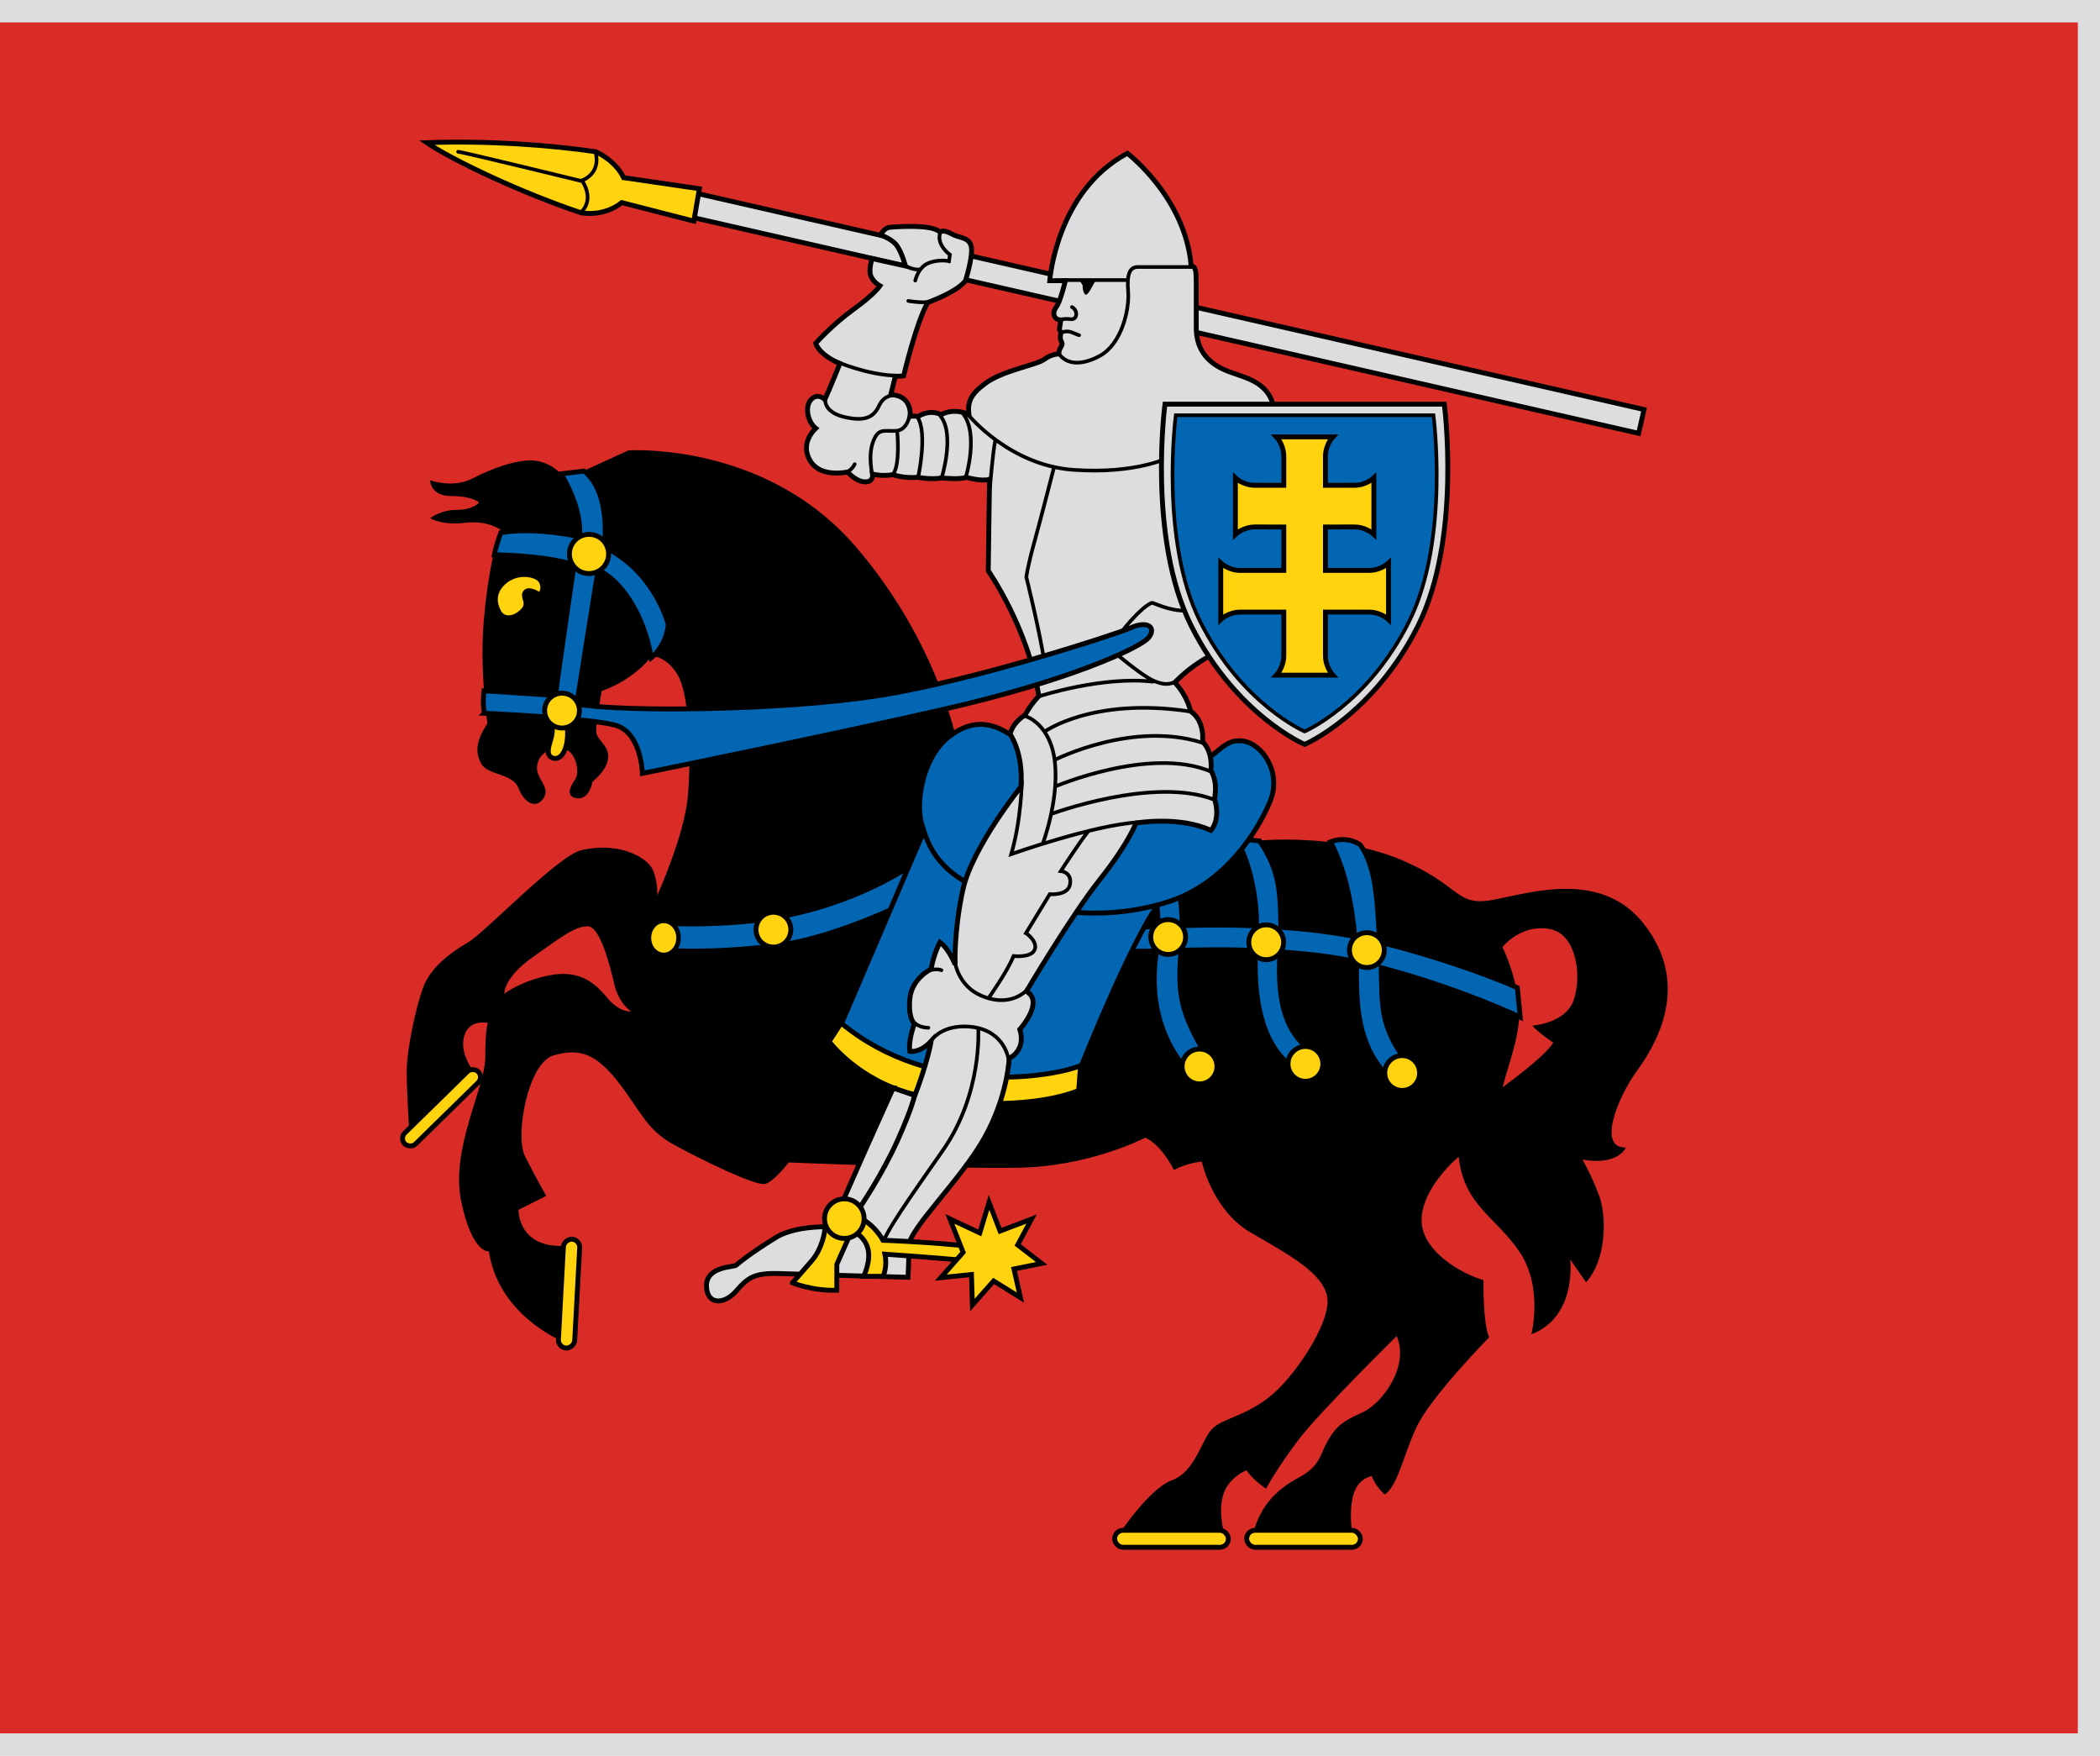 <?xml version="1.0" encoding="UTF-8" standalone="no"?>
<!-- Created with Inkscape (http://www.inkscape.org/) -->

<svg
   version="1.1"
   id="svg1"
   width="500"
   height="417.949"
   viewBox="0 0 500 417.949"
   sodipodi:docname="Flag_of_Vilnius_district.svg"
   inkscape:version="1.3.1 (91b66b0783, 2023-11-16, custom)"
   xmlns:inkscape="http://www.inkscape.org/namespaces/inkscape"
   xmlns:sodipodi="http://sodipodi.sourceforge.net/DTD/sodipodi-0.dtd"
   xmlns="http://www.w3.org/2000/svg"
   xmlns:svg="http://www.w3.org/2000/svg">
  <defs
     id="defs1" />
  <sodipodi:namedview
     id="namedview1"
     pagecolor="#ffffff"
     bordercolor="#000000"
     borderopacity="0.25"
     inkscape:showpageshadow="2"
     inkscape:pageopacity="0.0"
     inkscape:pagecheckerboard="0"
     inkscape:deskcolor="#d1d1d1"
     inkscape:zoom="1.3836445"
     inkscape:cx="179.95952"
     inkscape:cy="226.21417"
     inkscape:window-width="1920"
     inkscape:window-height="1015"
     inkscape:window-x="0"
     inkscape:window-y="0"
     inkscape:window-maximized="1"
     inkscape:current-layer="g1" />
  <g
     inkscape:groupmode="layer"
     inkscape:label="Image"
     id="g1">
    <rect
       style="fill:#dcdddf;stroke-width:0.191;stroke-linejoin:round;fill-opacity:1"
       id="rect2"
       width="500"
       height="417.949"
       x="0"
       y="-0" />
    <rect
       style="fill:#da2c27;fill-opacity:1;stroke-width:0.2;stroke-linejoin:round"
       id="rect3"
       width="494.725"
       height="407.28"
       x="0"
       y="5.334" />
    <g
       id="g2"
       transform="matrix(0.581,0,0,0.581,37.161,80.308)">
      <g
         id="g3990"
         transform="translate(605.163,-435.32)">
        <path
           style="color:#000000;font-style:normal;font-variant:normal;font-weight:normal;font-stretch:normal;font-size:medium;line-height:normal;font-family:Sans;-inkscape-font-specification:Sans;text-indent:0;text-align:start;text-decoration:none;text-decoration-line:none;letter-spacing:normal;word-spacing:normal;text-transform:none;writing-mode:lr-tb;direction:ltr;baseline-shift:baseline;text-anchor:start;display:inline;overflow:visible;visibility:visible;fill:#dcdddf;fill-opacity:1;stroke:#000000;stroke-width:2;stroke-miterlimit:4;stroke-dasharray:none;stroke-opacity:1;marker:none;enable-background:accumulate"
           d="m -389.481,374.985 -2.219,9.75 394.094,89.906 2.219,-9.75 z"
           id="path3994"
           inkscape:connector-curvature="0" />
        <g
           id="g4009">
          <path
             style="color:#000000;display:inline;overflow:visible;visibility:visible;fill:#ffd30d;fill-opacity:1;stroke:#000000;stroke-width:2;stroke-linecap:butt;stroke-linejoin:miter;stroke-miterlimit:4;stroke-dasharray:none;stroke-dashoffset:0;stroke-opacity:1;marker:none;enable-background:accumulate"
             d="m 221.097,162.646 c -3.409,-7.197 -11.364,-10.607 -11.364,-10.607 -18.575,-2.742 -44.068,-4.626 -69.311,-3.73 10.63,7.228 39.082,20.697 63.25,28.732 0,0 9.091,1.894 16.668,-4.167 l 29.547,7.576 2.273,-13.258 z"
             id="path3986"
             inkscape:connector-curvature="0"
             transform="translate(-634.669,207.235)"
             sodipodi:nodetypes="cccccccc" />
          <path
             style="color:#000000;display:inline;overflow:visible;visibility:visible;fill:none;stroke:#000000;stroke-width:1.5;stroke-linecap:round;stroke-linejoin:miter;stroke-miterlimit:4;stroke-dasharray:none;stroke-dashoffset:0;stroke-opacity:1;marker:none;enable-background:accumulate"
             d="m 203.829,176.616 c 0,0 5.525,-4.5 0.222,-12.833 0,0 7.844,-2.495 5.571,-11.586 m -56.331,-0.157 c 1.515,0 51.139,12.122 51.139,12.122"
             id="path3988"
             inkscape:connector-curvature="0"
             transform="translate(-634.669,207.235)"
             sodipodi:nodetypes="ccccc" />
        </g>
      </g>
      <g
         id="g3834"
         transform="translate(605.163,-435.32)">
        <path
           style="color:#000000;display:inline;overflow:visible;visibility:visible;fill:#000000;stroke:none;stroke-width:1;marker:none;enable-background:accumulate"
           d="M 225.469,274.312 C 223.863,274.332 223,274.406 223,274.406 L 205.438,282.469 195.219,284 c 0,0 -3.025,-4.176 -9.844,-5.312 -6.819,-1.136 -18.201,3.021 -26.156,7.188 -7.955,4.167 -17.406,0.781 -17.406,0.781 0,0 -0.025,6.438 8.688,6.438 8.713,0 11.375,2.625 11.375,2.625 0,0 -2.275,3.031 -9.094,3.031 -6.819,0 -10.969,3.438 -10.969,3.438 0,0 4.905,3.011 14.375,1.875 9.47,-1.136 14.781,3.031 14.781,3.031 -3.409,6.819 -6.805,26.516 -7.562,43.562 -0.758,17.046 1.875,35.625 1.875,35.625 -4.798,7.197 -5.058,12.111 -2.406,16.656 2.652,4.546 12.883,3.783 15.156,9.844 2.273,6.061 7.22,8.702 10.25,4.156 3.03,-4.546 -3.035,-7.951 -2.656,-12.875 0.379,-4.925 4.537,-7.941 10.219,-7.562 5.682,0.379 7.585,9.845 5.312,12.875 -2.273,3.03 -3.8,7.184 1.125,7.562 4.924,0.379 6.062,-6.812 6.062,-6.812 0,0 6.059,-4.54 6.438,-9.844 0.379,-5.303 -4.938,-7.181 -4.938,-10.969 0,-3.788 2.281,-16.312 2.281,-16.312 14.395,-5.303 20.469,-14.375 20.469,-14.375 0,0 6.423,-0.021 10.969,8.312 4.546,8.334 5.328,33.715 3.812,49.625 -1.515,15.91 -12.5,40.156 -12.5,40.156 0,0 0.37,-6.798 -2.281,-11.344 -2.652,-4.546 -13.774,-10.698 -28.781,-7.196 -9.707,2.265 -39.396,33.685 -46.594,37.852 -7.197,4.167 -15.157,10.233 -18.188,18.188 -3.03,7.955 -6.812,25.756 -6.812,34.469 0,8.713 1.125,26.531 1.125,26.531 l 26.906,-25.75 c 0,0 -6.457,-7.205 -4.562,-14.781 1.894,-7.576 9.844,-5.688 9.844,-5.688 0,0 -1.125,1.531 -1.125,14.031 0,12.501 -14.389,37.502 -9.844,59.094 4.546,21.592 11.344,20.438 11.344,20.438 3.788,25.759 29.188,36.375 29.188,36.375 l 2.25,-38.656 c -19.698,1.136 -19.312,-14.75 -19.312,-14.75 l 11.375,-5.688 c 0,0 -4.552,-7.947 -8.719,-16.281 -4.167,-8.334 1.143,-38.282 11.75,-41.312 10.607,-3.03 17.25,-0.82 26.5,11 8.843,11.299 11.39,19.314 22.375,25.375 10.985,6.061 34.087,17.418 37.875,16.281 3.788,-1.136 9.562,-8.781 9.562,-8.781 0,0 64.817,2.692 94.281,2.156 29.464,-0.536 51.844,-12.312 51.844,-12.312 6.819,3.03 11.75,13.25 11.75,13.25 5.682,-3.03 11.406,-3.438 11.406,-3.438 0,0 4.277,19.799 19.812,28.906 15.536,9.107 30.018,16.603 31.625,26.781 1.607,10.179 -13.737,33.264 -24.344,41.219 -10.607,7.955 -18.927,8.329 -23.094,12.875 -4.167,4.546 -6.842,17.403 -16.312,20.812 C 436.249,699.784 423.375,719.5 423.375,719.5 h 44.312 c 0,0 -3.019,-8.326 -1.125,-16.281 1.894,-7.955 9.844,-11 9.844,-11 2.273,3.788 7.969,7.562 7.969,7.562 0,0 4.912,-9.073 13.625,-20.438 8.713,-11.364 39.906,-42.062 39.906,-42.062 5.303,12.122 -5.694,27.649 -14.406,31.438 -8.713,3.788 -10.97,6.447 -14,11.75 -3.03,5.303 -2.857,10.012 -11.75,14.781 -8.893,4.769 -15.566,11.287 -18.562,22.469 h 40.531 c 0,0 -1.519,-7.959 0.375,-15.156 1.894,-7.197 7.594,-7.938 7.594,-7.938 1.515,4.167 5.281,7.562 5.281,7.562 5.303,-3.409 7.224,-14.781 12.906,-27.281 5.682,-12.501 29.906,-37.094 29.906,-37.094 -2.652,-6.44 -2.281,-23.5 -2.281,-23.5 -8.334,-2.273 -25.754,-11.742 -25.375,-25 0.379,-13.258 15.156,-25.5 15.156,-25.5 2.273,20.077 15.227,24.458 25,39 9.773,14.542 4.812,33.719 4.812,33.719 C 612.034,629.334 609,605.844 609,605.844 l 6.531,9.375 c 8.663,-9.578 8.293,-27.514 5.438,-35.25 -3.262,-8.839 -6.938,-15.031 -6.938,-15.031 14.773,2.652 17.812,-4.938 17.812,-4.938 -11.743,0.379 -3.595,-20.281 4.812,-31.812 10.091,-13.841 20.363,-36.584 2.938,-59.312 -17.425,-22.728 -46.121,-13.405 -62.031,-10.375 -15.91,3.03 -12.897,-6.081 -38.656,-16.688 -25.759,-10.607 -57.562,-7.562 -57.562,-7.562 L 469.219,435 359.375,401.688 c 0,0 -6.064,-44.722 -43.188,-87.906 -32.483,-37.786 -79.48,-39.603 -90.719,-39.469 z m -19.136,195.055 c 5.167,0 9.086,15.896 10.98,23.851 1.894,7.955 6.812,11 6.812,11 0,0 -4.54,0.752 -9.844,-5.688 -5.303,-6.44 -11.757,-11.367 -23.5,-9.094 -11.743,2.273 -18.562,7.562 -18.562,7.562 0,0 -0.368,-6.447 11.375,-14.781 11.743,-8.334 17.572,-12.851 22.739,-12.851 z m 390.761,0.789 c 1.02,-0.004 2.087,0.072 3.188,0.25 11.743,1.894 13.545,20.094 10.062,29.469 -3.482,9.375 -16.875,10.188 -16.875,10.188 2.143,2.679 8.594,6.969 8.594,6.969 -3.482,5.893 -20.719,18.25 -20.719,18.25 2.466,-10.225 8.684,-24.343 6.344,-36.938 -2.34,-12.594 -6.438,-20.438 -6.438,-20.438 0,0 5.981,-7.713 15.844,-7.75 z"
           transform="translate(-634.669,207.235)"
           id="path3955"
           inkscape:connector-curvature="0"
           sodipodi:nodetypes="scccsscscscscscssssssscssccsscsssssccscsscccccssssscscccsssssccsccscsssccsccsccscscccsccsssscccsssscsscssssscccscs" />
        <path
           style="color:#000000;font-style:normal;font-variant:normal;font-weight:normal;font-stretch:normal;font-size:medium;line-height:normal;font-family:Sans;-inkscape-font-specification:Sans;text-indent:0;text-align:start;text-decoration:none;text-decoration-line:none;letter-spacing:normal;word-spacing:normal;text-transform:none;writing-mode:lr-tb;direction:ltr;baseline-shift:baseline;text-anchor:start;display:inline;overflow:visible;visibility:visible;fill:#0266b3;fill-opacity:1;stroke:#000000;stroke-width:2;stroke-miterlimit:4;stroke-dasharray:none;stroke-opacity:1;marker:none;enable-background:accumulate"
           d="m -162.754,640.571 c 5.991,9.617 8.76,25.265 8.566,35.835 -11.928,-0.472 -21.794,-0.316 -30.5,-0.062 -8.7e-4,-7.551 -0.803,-12.729 -2.156,-17.125 l -9.562,2.938 c 1.165,3.785 1.892,7.856 1.844,14.438 -5.605,0.266 -9.219,0.531 -9.219,0.531 l -2.732,9.701 c 0,0 7.138,0.06 11.357,-0.138 -2.844,17.431 0.389,35.105 12.781,49.25 L -175.188,729 c -10.096,-17.507 -11.408,-24.412 -9.938,-42.562 8.65,-0.235 18.636,-0.394 30.531,0.062 -0.747,17.302 1.406,37.88 15.281,47.906 l 5.719,-8.188 c -11.709,-9.863 -11.564,-26.455 -11.031,-39.125 10.897,0.712 21.722,1.942 31.438,4.031 -0.184,17.111 -0.038,33.983 13,47.188 l 6.75,-7.406 c -10.053,-13.424 -9.283,-22.104 -9.656,-37.344 32.964,8.765 56.964,20.286 56.964,20.286 l -1.174,-12.058 c 0,0 -20.53,-9.588 -56.446,-18.759 -0.956,-13.635 -0.832,-30.06 -8.001,-39.88 -2.893,-1.942 -7.485,-2.952 -12.136,-1.135 6.254,11.791 8.986,27.165 9.949,38.796 -9.686,-1.91 -19.989,-3.124 -30.281,-3.812 -0.225,-14.438 -0.472,-23.392 -8.735,-35.357 z"
           id="path3927"
           inkscape:connector-curvature="0"
           sodipodi:nodetypes="ccccccccccccccccccccccccccccc" />
        <path
           style="color:#000000;display:inline;overflow:visible;visibility:visible;fill:#0266b3;fill-opacity:1;stroke:#000000;stroke-width:2;stroke-linecap:butt;stroke-linejoin:miter;stroke-miterlimit:4;stroke-dasharray:none;stroke-dashoffset:0;stroke-opacity:1;marker:none;enable-background:accumulate"
           d="m 239.532,468.218 c 0,0 21.916,1.166 42.805,-2.273 35.093,-5.776 57.2,-21.971 57.2,-21.971 l 3.03,12.879 c 0,0 -32.199,17.046 -59.094,20.456 -26.895,3.409 -44.699,1.894 -44.699,1.894 z"
           id="path3925"
           inkscape:connector-curvature="0"
           transform="translate(-634.669,207.235)"
           sodipodi:nodetypes="csccscc" />
        <circle
           transform="matrix(0.755,0,0,0.888,-553.919,398.898)"
           id="path3806-1"
           style="color:#000000;display:inline;overflow:visible;visibility:visible;fill:#ffd30d;fill-opacity:1;stroke:#000000;stroke-width:2.443;stroke-linecap:square;stroke-linejoin:miter;stroke-miterlimit:4;stroke-dasharray:none;stroke-dashoffset:0;stroke-opacity:1;marker:none;enable-background:accumulate"
           cx="207.679"
           cy="318.088"
           r="8.036" />
        <circle
           style="color:#000000;display:inline;overflow:visible;visibility:visible;fill:#ffd30d;fill-opacity:1;stroke:#000000;stroke-width:2.252;stroke-linecap:square;stroke-linejoin:miter;stroke-miterlimit:4;stroke-dasharray:none;stroke-dashoffset:0;stroke-opacity:1;marker:none;enable-background:accumulate"
           id="path3806-7"
           transform="matrix(0.888,0,0,0.888,-536.588,395.527)"
           cx="207.679"
           cy="318.088"
           r="8.036" />
        <circle
           style="color:#000000;display:inline;overflow:visible;visibility:visible;fill:#ffd30d;fill-opacity:1;stroke:#000000;stroke-width:2.252;stroke-linecap:square;stroke-linejoin:miter;stroke-miterlimit:4;stroke-dasharray:none;stroke-dashoffset:0;stroke-opacity:1;marker:none;enable-background:accumulate"
           id="path3806-7-4"
           transform="matrix(0.888,0,0,0.888,-374.824,398.541)"
           cx="207.679"
           cy="318.088"
           r="8.036" />
        <circle
           transform="matrix(0.888,0,0,0.888,-334.646,400.684)"
           id="path3915"
           style="color:#000000;display:inline;overflow:visible;visibility:visible;fill:#ffd30d;fill-opacity:1;stroke:#000000;stroke-width:2.252;stroke-linecap:square;stroke-linejoin:miter;stroke-miterlimit:4;stroke-dasharray:none;stroke-dashoffset:0;stroke-opacity:1;marker:none;enable-background:accumulate"
           cx="207.679"
           cy="318.088"
           r="8.036" />
        <circle
           style="color:#000000;display:inline;overflow:visible;visibility:visible;fill:#ffd30d;fill-opacity:1;stroke:#000000;stroke-width:2.252;stroke-linecap:square;stroke-linejoin:miter;stroke-miterlimit:4;stroke-dasharray:none;stroke-dashoffset:0;stroke-opacity:1;marker:none;enable-background:accumulate"
           id="path3917"
           transform="matrix(0.888,0,0,0.888,-293.396,403.898)"
           cx="207.679"
           cy="318.088"
           r="8.036" />
        <circle
           style="color:#000000;display:inline;overflow:visible;visibility:visible;fill:#ffd30d;fill-opacity:1;stroke:#000000;stroke-width:2.252;stroke-linecap:square;stroke-linejoin:miter;stroke-miterlimit:4;stroke-dasharray:none;stroke-dashoffset:0;stroke-opacity:1;marker:none;enable-background:accumulate"
           id="path3919"
           transform="matrix(0.888,0,0,0.888,-361.967,451.577)"
           cx="207.679"
           cy="318.088"
           r="8.036" />
        <circle
           transform="matrix(0.888,0,0,0.888,-318.574,450.505)"
           id="path3921"
           style="color:#000000;display:inline;overflow:visible;visibility:visible;fill:#ffd30d;fill-opacity:1;stroke:#000000;stroke-width:2.252;stroke-linecap:square;stroke-linejoin:miter;stroke-miterlimit:4;stroke-dasharray:none;stroke-dashoffset:0;stroke-opacity:1;marker:none;enable-background:accumulate"
           cx="207.679"
           cy="318.088"
           r="8.036" />
        <circle
           style="color:#000000;display:inline;overflow:visible;visibility:visible;fill:#ffd30d;fill-opacity:1;stroke:#000000;stroke-width:2.252;stroke-linecap:square;stroke-linejoin:miter;stroke-miterlimit:4;stroke-dasharray:none;stroke-dashoffset:0;stroke-opacity:1;marker:none;enable-background:accumulate"
           id="path3923"
           transform="matrix(0.888,0,0,0.888,-278.931,454.255)"
           cx="207.679"
           cy="318.088"
           r="8.036" />
        <path
           style="color:#000000;display:inline;overflow:visible;visibility:visible;fill:#0266b3;fill-opacity:1;stroke:#000000;stroke-width:2;stroke-linecap:butt;stroke-linejoin:miter;stroke-miterlimit:4;stroke-dasharray:none;stroke-dashoffset:0;stroke-opacity:1;marker:none;enable-background:accumulate"
           d="m 344.841,428.822 -34.535,80.623 c 0,0 5.872,14.963 24.054,20.266 18.183,5.303 48.487,8.334 60.609,6.061 12.122,-2.273 13.637,-9.091 13.637,-9.091 0,0 19.966,-50.048 31.33,-65.958 11.364,-15.91 -95.096,-31.9 -95.096,-31.9 z"
           id="path3951"
           inkscape:connector-curvature="0"
           transform="translate(-634.669,207.235)"
           sodipodi:nodetypes="ccsscsc" />
        <path
           style="color:#000000;display:inline;overflow:visible;visibility:visible;fill:#0266b3;fill-opacity:1;stroke:#000000;stroke-width:2;stroke-linecap:butt;stroke-linejoin:miter;stroke-miterlimit:4;stroke-dasharray:none;stroke-dashoffset:0;stroke-opacity:1;marker:none;enable-background:accumulate"
           d="m 343.326,427.685 c 2.67,8.844 6.674,20.938 30.246,28.974 23.571,8.036 47.143,10.179 70.714,2.679 23.571,-7.5 36.964,-29.464 41.786,-41.25 4.821,-11.786 -3.214,-23.571 -11.25,-24.643 -8.036,-1.071 -10.179,6.429 -19.286,9.643 -9.107,3.214 -70.179,-8.571 -76.071,-12.321 -5.893,-3.75 -14.379,-7.504 -25.179,1.071 -10.8,8.575 -13.63,27.004 -10.96,35.848 z"
           id="path3949"
           inkscape:connector-curvature="0"
           transform="translate(-634.669,207.235)"
           sodipodi:nodetypes="zzzzzzzzz" />
        <path
           style="color:#000000;display:inline;overflow:visible;visibility:visible;fill:#ffd30d;fill-opacity:1;stroke:#000000;stroke-width:2;stroke-linecap:butt;stroke-linejoin:miter;stroke-miterlimit:4;stroke-dasharray:none;stroke-dashoffset:0;stroke-opacity:1;marker:none;enable-background:accumulate"
           d="m 310.243,509.003 -4.924,7.576 c 0,0 11.743,15.91 34.471,21.592 22.728,5.682 51.897,4.924 67.806,-1.515 l 0.758,-10.228 c -9.147,4.065 -60.236,14.018 -98.111,-17.425 z"
           id="path3953"
           inkscape:connector-curvature="0"
           transform="translate(-634.669,207.235)"
           sodipodi:nodetypes="ccsccc" />
        <path
           style="color:#000000;display:inline;overflow:visible;visibility:visible;fill:#ffd30d;fill-opacity:1;stroke:none;stroke-width:1;marker:none;enable-background:accumulate"
           d="m 170.968,340.307 c -0.379,-0.758 -3.788,-6.061 1.515,-10.985 5.303,-4.925 12.879,-3.03 14.016,-0.758 1.136,2.273 0,3.788 0,3.788 0,0 -4.546,-3.03 -6.44,-0.379 -1.894,2.652 1.515,4.546 -0.758,7.197 -2.273,2.652 -6.44,4.167 -8.334,1.136 z"
           id="path3960"
           inkscape:connector-curvature="0"
           transform="translate(-634.669,207.235)" />
        <rect
           style="color:#000000;display:inline;overflow:visible;visibility:visible;fill:#ffd30d;fill-opacity:1;fill-rule:evenodd;stroke:#000000;stroke-width:2;marker:none;enable-background:accumulate"
           id="rect3962"
           width="46.607"
           height="6.964"
           x="-212.347"
           y="924.073"
           rx="3.482"
           ry="3.482" />
        <rect
           ry="3.482"
           rx="3.482"
           y="924.073"
           x="-158.24"
           height="6.964"
           width="46.607"
           id="rect3964"
           style="color:#000000;display:inline;overflow:visible;visibility:visible;fill:#ffd30d;fill-opacity:1;fill-rule:evenodd;stroke:#000000;stroke-width:2;marker:none;enable-background:accumulate" />
        <rect
           style="color:#000000;display:inline;overflow:visible;visibility:visible;fill:#ffd30d;fill-opacity:1;fill-rule:evenodd;stroke:#000000;stroke-width:2;marker:none;enable-background:accumulate"
           id="rect3962-0"
           width="44.687"
           height="6.677"
           x="826.994"
           y="387.496"
           rx="3.339"
           ry="3.339"
           transform="rotate(93.081)" />
        <rect
           transform="rotate(135.586)"
           ry="3.153"
           rx="3.153"
           y="-197.91"
           x="853.172"
           height="6.305"
           width="42.197"
           id="rect3984"
           style="color:#000000;display:inline;overflow:visible;visibility:visible;fill:#ffd30d;fill-opacity:1;fill-rule:evenodd;stroke:#000000;stroke-width:2;marker:none;enable-background:accumulate" />
      </g>
      <g
         id="g3776"
         transform="translate(605.163,-435.32)">
        <path
           sodipodi:nodetypes="ccccccccscccsscsscccccccccsscsscsccscsccczcscscccccccccccscccscccscssssscsscccscccccccscc"
           transform="translate(-634.669,207.235)"
           inkscape:connector-curvature="0"
           id="path3006"
           d="m 487.777,258.106 c -1.894,-12.879 -13.313,-13.411 -20.813,-16.893 -7.5,-3.482 -11.195,-9.107 -11.195,-17.143 0,-8.036 0,-18.113 0,-18.113 0,-4.768 -0.156,-7.071 -2.084,-7.071 -2.273,-28.032 -26.138,-46.214 -26.138,-46.214 -29.168,15.531 -31.82,52.187 -31.82,52.187 h 6.416 c 0,0 -2.032,8.485 -3.616,10.595 -2.253,3.002 -0.754,5.533 1.741,5.491 0,0 -0.402,2.723 -0.536,3.527 -0.134,0.804 0.67,1.607 0.67,1.607 0,0 -0.67,2.009 -0.134,3.214 0.536,1.205 0.804,1.473 0.134,2.545 -0.67,1.071 -0.95,1.898 -0.95,3.035 0,0 -3.03,0 -6.061,2.273 -3.03,2.273 -16.752,4.46 -23.865,9.66 -6.418,4.692 -7.473,7.801 -6.937,12.89 0,0 -5.69,-2.978 -11.372,0.053 0,0 -4.167,-2.462 -9.47,0.758 0,0 -1.705,-0.379 -3.22,0 0,0 1.136,-8.713 -7.955,-8.902 l 1.894,-7.576 c 0,0 2.652,0 3.409,-0.189 0,0 5.017,-21.464 9.839,-30.036 0,0 11.88,-4.183 15.478,-8.918 0,0 2.923,-9.144 2.462,-13.448 -0.461,-4.303 -4.772,-4.091 -7.197,-5.303 -2.273,-1.136 -4.356,-2.273 -5.682,-1.136 0,0 -1.136,-1.515 -6.061,-2.083 -4.925,-0.568 -13.448,-0.189 -15.152,0.189 -1.705,0.379 -3.22,3.03 -3.22,3.03 0,0 4.993,1.568 7.008,4.735 2.015,3.167 3.22,7.955 3.22,7.955 l -13.637,-3.03 c 0,0 -1.515,4.356 -0.568,7.008 0.947,2.652 3.788,4.167 3.788,4.167 0,0 -2.099,3.341 -10.796,9.603 -8.696,6.261 -15.536,13.929 -15.536,13.929 0,0 1.071,4.554 9.911,8.304 0,0 -4.286,10.714 -6.161,14.732 0,0 -2.885,-2.927 -5.625,0 -2.74,2.927 -1.417,9.174 1.875,11.786 0,0 -5.089,4.554 -3.482,10.446 1.607,5.893 6.964,9.107 16.607,7.5 0,0 3.397,4.018 7.232,4.018 3.492,0 2.946,-3.214 2.946,-3.214 0,0 3.75,1.071 8.304,0.268 0,0 4.554,1.607 10.179,1.071 0,0 5.357,1.071 9.911,0.268 0,0 7.5,0.804 9.911,-0.268 0,0 6.696,1.875 9.643,0.804 0,0 -0.536,33.75 -0.536,37.5 0,0 16.429,23.482 20.714,51.339 0,0 -3.214,3.214 -5.625,7.768 0,0 -4.821,2.679 -6.161,7.768 0,0 5.536,7.679 4.464,21.607 0,0 -20.021,24.834 -23.809,42.259 -3.788,17.425 -3.157,30.557 -3.157,30.557 0,0 -2.652,-6.629 -6.25,-9.091 0,0 -2.462,4.546 -3.599,10.985 0,0 -7.955,3.788 -8.713,12.122 -0.758,8.334 1.894,10.228 1.894,10.228 0,0 -2.652,6.819 -1.894,11.364 0,0 4.167,0.758 8.713,-4.167 0,0 -1.894,13.258 -14.016,39.775 -12.122,26.517 -21.592,36.492 -21.592,36.492 0,0 -18.183,-1.894 -28.032,4.167 -9.849,6.061 -15.531,10.607 -16.289,11.364 -0.758,0.758 -12.122,0.379 -12.122,8.334 0,7.955 7.197,7.955 12.122,2.273 4.924,-5.682 7.576,-7.576 18.183,-7.197 10.607,0.379 52.275,1.515 52.275,1.515 0,0 0.379,-6.061 0.379,-12.879 0,-6.819 21.263,-27.029 30.906,-44.172 9.643,-17.143 10.179,-32.679 10.179,-32.679 0,0 7.054,-3.036 4.375,-11.875 0,0 10.179,-11.25 2.679,-15.536 0,0 18.405,-31.099 30.148,-45.873 11.743,-14.773 14.773,-23.107 14.773,-23.107 0,0 17.804,-3.03 30.683,3.03 0,0 4.167,-4.167 1.515,-12.879 0,-0.758 1.515,-6.44 -1.515,-11.743 0,0 1.136,-7.197 -3.409,-11.743 0,0 1.136,-8.334 -4.924,-12.501 0,0 -1.136,-6.061 -6.44,-11.743 0,0 5.686,-6.209 13.722,-10.495 8.036,-4.286 -2.679,-63.214 -2.679,-63.214 z"
           style="color:#000000;display:inline;overflow:visible;visibility:visible;fill:#dcdddf;fill-opacity:1;stroke:#000000;stroke-width:2;stroke-linecap:butt;stroke-linejoin:miter;stroke-miterlimit:4;stroke-dasharray:none;stroke-dashoffset:0;stroke-opacity:1;marker:none;enable-background:accumulate" />
        <path
           style="color:#000000;display:inline;overflow:visible;visibility:visible;fill:none;stroke:#000000;stroke-width:1.5;stroke-linecap:round;stroke-linejoin:miter;stroke-miterlimit:4;stroke-dasharray:none;stroke-dashoffset:0;stroke-opacity:1;marker:none;enable-background:accumulate"
           d="m -234.032,411.842 h 27.109 m 25.825,-5.359 c 0,0 -18.482,0 -21.696,0 -3.214,0 -4.637,2.571 -4.018,10 0.619,7.429 -2.697,21.55 -11.55,26.374 -8.998,4.903 -14.253,2.51 -16.396,-0.303 m -0.045,-14.286 c 0,0 1.545,-0.812 4.42,-0.402 2.875,0.411 3.08,-3.75 0.536,-4.955 m -3.616,10.179 c 2.985,-0.657 3.856,0.473 6.562,1.339 m -45.249,32.805 c 0,0 16.668,20.456 42.805,22.35 26.138,1.894 39.775,-5.303 39.775,-5.303 m -73.848,12.381 c 0,0 1.071,-13.661 2.143,-19.018 m -12.054,15 c 0,0 5.357,-17.679 -1.071,-25.982 m -8.839,26.25 c 0,0 5.625,-17.946 -0.536,-25.446 m -9.107,25.179 c 0,0 4.018,-18.214 -0.268,-24.643 m -18.482,23.571 c 0,0 -1.875,-7.5 0.268,-13.393 2.143,-5.893 4.554,-4.286 9.375,-4.554 4.821,-0.268 5.625,-6.429 5.625,-6.429 m -5.089,6.696 c 0,0 1.339,13.125 -1.607,17.411 m -19.554,-0.536 c 0,0 2.411,-0.804 3.75,-3.482 m -12.054,-25.982 c 0,0 -0.268,4.821 8.036,6.696 8.304,1.875 11.786,0 13.929,-4.554 2.143,-4.554 5.625,-4.286 5.625,-4.286 m -23.036,-13.929 c 0,0 12.589,5.491 24.375,5.759 m 5.091,-30.603 c 0,0 5.303,0.947 8.334,0.379 m -9.47,-14.773 c 3.22,1.894 5.872,1.515 5.872,1.515 m -1.894,4.546 c 0,0 1.136,-5.493 5.493,-7.197 4.356,-1.705 8.334,-0.758 8.334,-0.758 l 0.379,-2.652 c 0,0 -5.682,-3.977 -3.977,-9.091 m 46.656,96.091 c 0,0 -4.925,19.319 -7.955,30.305 -3.03,10.985 -3.409,14.773 -3.409,14.773 0,0 5.655,22.689 7.798,37.154 m 31.485,-15.024 c 0,0 7.265,-9.44 12.086,-11.583 0.536,-0.268 6.964,3.482 14.464,3.214 m -28.393,18.214 c 0,0 8.036,6.696 12.589,9.375 4.554,2.679 8.304,3.214 11.25,1.339 m -55.714,6.071 c 0,0 25.714,-8.304 46.339,-5.893 m -52.031,14.206 c 0,0 10.211,3.178 11.854,18.913 1.647,15.775 -5.035,33.362 -5.035,33.362 m -8.523,-25.569 c 0,0 -0.254,15.824 -4.356,29.736 0,0 33.626,-11.9 51.809,-13.036 m -35.413,-3.415 c 0,0 41.786,-15.536 66.696,-5.893 m -65.089,-5.357 c 0,0 38.839,-16.607 63.75,-6.161 m -63.75,-4.821 c 0,0 31.607,-16.071 60.268,-6.964 m -64.554,-4.554 c 0,0 19.554,-14.196 59.196,-8.304 m -106.071,106.071 c 0,0 2.679,-0.804 4.554,0 m -10.982,21.696 c 0,0 2.143,1.875 5.625,1.875 m 10.982,-26.518 c 0,0 1.339,9.375 10.714,13.393 9.375,4.018 15.804,0.536 18.482,-2.143 m -39.297,20.958 c 0,0 3.404,-6.226 13.85,-6.226 10.446,0 17.018,5.736 18.358,14.575 m -8.358,-26.272 c 0,0 7.768,-10.982 10.179,-17.143 0,0 6.964,0.804 8.571,-2.411 1.607,-3.214 -2.946,-6.696 -3.482,-6.964 l 9.745,-15.973 c 0,0 7.576,0.758 8.334,-4.167 0.758,-4.924 -3.788,-5.303 -3.788,-5.303 0,0 8.334,-12.879 10.985,-15.91 m -44.83,80.46 c 0,0 1.817,26.464 -14.464,49.821 -13.865,19.89 -23.839,33.75 -24.911,39.107"
           id="path3993"
           inkscape:connector-curvature="0"
           sodipodi:nodetypes="cccsssccsccccsccccccccccssccccccssccccccccsccccsccccccsccccscccccccccccccccccsccscccsccscccsc" />
        <path
           style="color:#000000;display:inline;overflow:visible;visibility:visible;fill:#000000;stroke:none;stroke-width:1;marker:none;enable-background:accumulate"
           d="m 408.17,205.097 c 0.268,0.402 1.205,1.741 1.071,2.009 -0.134,0.268 0.134,2.545 0.938,3.348 0.804,0.804 2.277,-1.875 2.812,-2.946 0.536,-1.071 2.009,-3.214 1.473,-2.946 -0.536,0.268 -6.295,0.536 -6.295,0.536 z"
           id="path3995"
           inkscape:connector-curvature="0"
           transform="translate(-634.669,207.235)"
           sodipodi:nodetypes="ccsscc" />
      </g>
      <g
         id="g3783"
         transform="translate(605.163,-435.32)">
        <path
           sodipodi:nodetypes="cscscc"
           transform="translate(-634.669,207.235)"
           inkscape:connector-curvature="0"
           id="path3779"
           d="m 442.952,255.454 c 0,0 -7.288,54.919 10.829,90.952 18.315,36.429 46.405,48.449 46.405,48.449 0,0 28.089,-12.02 46.405,-48.449 18.116,-36.033 10.829,-90.952 10.829,-90.952 z"
           style="color:#000000;display:inline;overflow:visible;visibility:visible;fill:#dcdddf;fill-opacity:1;stroke:#000000;stroke-width:2;stroke-linecap:butt;stroke-linejoin:miter;stroke-miterlimit:4;stroke-dasharray:none;stroke-dashoffset:0;stroke-opacity:1;marker:none;enable-background:accumulate" />
        <path
           style="color:#000000;display:inline;overflow:visible;visibility:visible;fill:#0266b3;fill-opacity:1;stroke:#000000;stroke-width:1.5;stroke-linecap:butt;stroke-linejoin:miter;stroke-miterlimit:4;stroke-dasharray:none;stroke-dashoffset:0;stroke-opacity:1;marker:none;enable-background:accumulate"
           d="m -187.283,467.235 c 0,0 -6.726,51.038 9.995,84.526 16.905,33.855 42.804,45.026 42.804,45.026 0,0 25.9,-11.171 42.804,-45.026 16.721,-33.487 9.995,-84.526 9.995,-84.526 z"
           id="path3781"
           inkscape:connector-curvature="0"
           sodipodi:nodetypes="cscscc" />
        <path
           sodipodi:nodetypes="czcczczcczczcczcczcczczcczczcczcc"
           inkscape:connector-curvature="0"
           d="m -143.02,513.001 c 0,0 -7.03,-0.016 -11.866,0 -4.835,0.016 -7.971,3.024 -7.971,3.024 v -23.121 c 0,0 3.136,3.008 7.971,3.024 4.835,0.016 11.866,0 11.866,0 0,0 0.016,-7.03 0,-11.866 -0.016,-4.835 -3.024,-7.971 -3.024,-7.971 h 23.121 c 0,0 -3.008,3.136 -3.024,7.971 -0.016,4.835 0,11.866 0,11.866 0,0 7.03,0.016 11.866,0 4.835,-0.016 7.971,-3.024 7.971,-3.024 v 23.121 c 0,0 -3.136,-3.008 -7.971,-3.024 -4.835,-0.016 -11.866,0 -11.866,0 v 17.804 c 0,0 13.03,0.016 17.866,0 4.835,-0.016 7.971,-3.024 7.971,-3.024 v 23.121 c 0,0 -3.136,-3.008 -7.971,-3.024 -4.835,-0.016 -17.866,0 -17.866,0 0,0 -0.016,13.03 0,17.866 0.016,4.835 3.024,7.971 3.024,7.971 h -23.121 c 0,0 3.008,-3.136 3.024,-7.971 0.016,-4.835 0,-17.866 0,-17.866 0,0 -13.03,-0.016 -17.866,0 -4.835,0.016 -7.971,3.024 -7.971,3.024 v -23.121 c 0,0 3.136,3.008 7.971,3.024 4.835,0.016 17.866,0 17.866,0 z"
           id="path3813"
           style="fill:#ffd30d;fill-opacity:1;stroke:#000000;stroke-width:2;stroke-miterlimit:4;stroke-dasharray:none" />
      </g>
      <g
         id="g3999"
         transform="translate(605.163,-435.32)">
        <path
           transform="translate(-634.669,207.235)"
           inkscape:connector-curvature="0"
           id="path3997"
           d="m 290.293,615.447 c 0,0 8.334,3.409 18.183,3.03 v -10.607 l 6.061,-13.637 c 0,0 4.546,1.136 6.44,6.44 1.894,5.303 -1.515,12.122 -1.515,12.122 h 7.955 c 0,0 1.894,-3.788 0.758,-9.091 0,0 27.653,1.894 36.744,3.03 9.091,1.136 7.576,-0.758 7.576,-3.788 0,-3.03 -43.184,-4.925 -45.078,-4.925 0,0 -3.788,-7.197 -10.985,-9.849 -7.197,-2.652 -12.879,5.682 -12.879,5.682 0,0 -0.758,7.197 -5.303,12.501 -4.546,5.303 -7.955,9.091 -7.955,9.091 z"
           style="color:#000000;display:inline;overflow:visible;visibility:visible;fill:#ffd30d;fill-opacity:1;stroke:#000000;stroke-width:2;stroke-linecap:butt;stroke-linejoin:miter;stroke-miterlimit:4;stroke-dasharray:none;stroke-dashoffset:0;stroke-opacity:1;marker:none;enable-background:accumulate" />
        <path
           style="color:#000000;display:inline;overflow:visible;visibility:visible;fill:#dcdddf;fill-opacity:1;stroke:#000000;stroke-width:2;stroke-linecap:butt;stroke-linejoin:miter;stroke-miterlimit:4;stroke-dasharray:none;stroke-dashoffset:0;stroke-opacity:1;marker:none;enable-background:accumulate"
           d="m 331.583,535.645 c 0,0 -12.122,26.895 -15.91,35.608 -3.788,8.713 -4.546,10.228 -4.546,10.228 l 6.819,3.03 c 0,0 9.091,-13.258 15.531,-27.653 6.32,-14.126 6.819,-18.183 6.819,-18.183 0,0 -5.303,-1.894 -8.713,-3.03 z"
           id="path4018"
           inkscape:connector-curvature="0"
           transform="translate(-634.669,207.235)"
           sodipodi:nodetypes="csccscc" />
        <circle
           style="color:#000000;display:inline;overflow:visible;visibility:visible;fill:#ffd30d;fill-opacity:1;stroke:#000000;stroke-width:1.783;stroke-linecap:square;stroke-linejoin:miter;stroke-miterlimit:4;stroke-dasharray:none;stroke-dashoffset:0;stroke-opacity:1;marker:none;enable-background:accumulate"
           id="path4014"
           transform="matrix(1.121,0,0,1.121,-673.133,134.433)"
           cx="312.232"
           cy="590.498"
           r="7.232" />
        <path
           style="color:#000000;display:inline;overflow:visible;visibility:visible;fill:#ffd30d;fill-opacity:1;stroke:#000000;stroke-width:2;stroke-linecap:butt;stroke-linejoin:miter;stroke-miterlimit:4;stroke-dasharray:none;stroke-dashoffset:0;stroke-opacity:1;marker:none;enable-background:accumulate"
           d="m 370.852,582.491 -3.788,12.501 -12.252,-5.747 5.433,13.702 -9.156,10.385 12.566,-1.293 0.379,12.501 8.713,-9.849 10.985,6.819 -2.652,-11.743 11.364,-2.273 -9.849,-7.576 5.682,-10.607 -12.879,4.924 z"
           id="path4016"
           inkscape:connector-curvature="0"
           transform="translate(-634.669,207.235)"
           sodipodi:nodetypes="ccccccccccccccc" />
      </g>
      <g
         id="g3808"
         transform="translate(605.163,-435.32)">
        <path
           sodipodi:nodetypes="cscsssscccccccccccccc"
           transform="translate(-634.669,207.235)"
           inkscape:connector-curvature="0"
           id="path3787"
           d="m 164.024,382.102 c 0,0 43.184,1.894 53.791,4.924 10.607,3.03 10.985,19.698 10.985,19.698 0,0 71.022,-14.351 122.986,-26.137 51.964,-11.786 80.85,-25.314 84.332,-29.332 3.482,-4.018 0.051,-7.487 -7.232,-4.161 -5.14,2.347 -64.473,21.749 -103.49,27.81 -39.017,6.061 -104.551,6.819 -123.491,3.409 l 8.713,-54.927 c 8.851,3.877 18.753,17.557 21.814,36.006 0,0 6.126,-4.703 6.975,-13.656 0,0 -5.184,-21.473 -26.249,-31.801 0,0 3.141,-21.99 -8.223,-31.081 l -9.47,1.136 c 0,0 8.713,13.637 7.576,25.759 0,0 -17.505,-4.073 -32.237,-1.662 0,0 -1.875,4.821 -2.679,9.107 0,0 19.554,0 32.679,4.018 0,0 -6.475,44.096 -7.612,53.566 l -29.294,-1.894 c 0,0 -0.694,4.798 0.126,9.218 z"
           style="color:#000000;display:inline;overflow:visible;visibility:visible;fill:#0266b3;fill-opacity:1;stroke:#000000;stroke-width:2;stroke-linecap:butt;stroke-linejoin:miter;stroke-miterlimit:4;stroke-dasharray:none;stroke-dashoffset:0;stroke-opacity:1;marker:none;enable-background:accumulate" />
        <circle
           transform="matrix(0.999,0,0,0.999,-635.216,206.289)"
           id="path3789"
           style="color:#000000;display:inline;overflow:visible;visibility:visible;fill:#ffd30d;fill-opacity:1;stroke:#000000;stroke-width:2.002;stroke-linecap:square;stroke-linejoin:miter;stroke-miterlimit:4;stroke-dasharray:none;stroke-dashoffset:0;stroke-opacity:1;marker:none;enable-background:accumulate"
           cx="207.679"
           cy="318.088"
           r="8.036" />
        <path
           style="color:#000000;display:inline;overflow:visible;visibility:visible;fill:#ffd30d;fill-opacity:1;stroke:#000000;stroke-width:2;stroke-linecap:butt;stroke-linejoin:miter;stroke-miterlimit:4;stroke-dasharray:none;stroke-dashoffset:0;stroke-opacity:1;marker:none;enable-background:accumulate"
           d="m -442.883,593.627 c 0,0 0.491,3.143 -0.536,6.429 -1.027,3.286 -1.875,6.429 0.536,7.5 2.411,1.071 4.821,-0.804 5.893,-5.357 1.071,-4.554 0,-10.179 0,-10.179"
           id="path3814"
           inkscape:connector-curvature="0"
           sodipodi:nodetypes="csssc" />
        <circle
           style="color:#000000;display:inline;overflow:visible;visibility:visible;fill:#ffd30d;fill-opacity:1;stroke:#000000;stroke-width:2.252;stroke-linecap:square;stroke-linejoin:miter;stroke-miterlimit:4;stroke-dasharray:none;stroke-dashoffset:0;stroke-opacity:1;marker:none;enable-background:accumulate"
           id="path3806"
           transform="matrix(0.888,0,0,0.888,-623.217,305.773)"
           cx="207.679"
           cy="318.088"
           r="8.036" />
      </g>
    </g>
  </g>
</svg>
